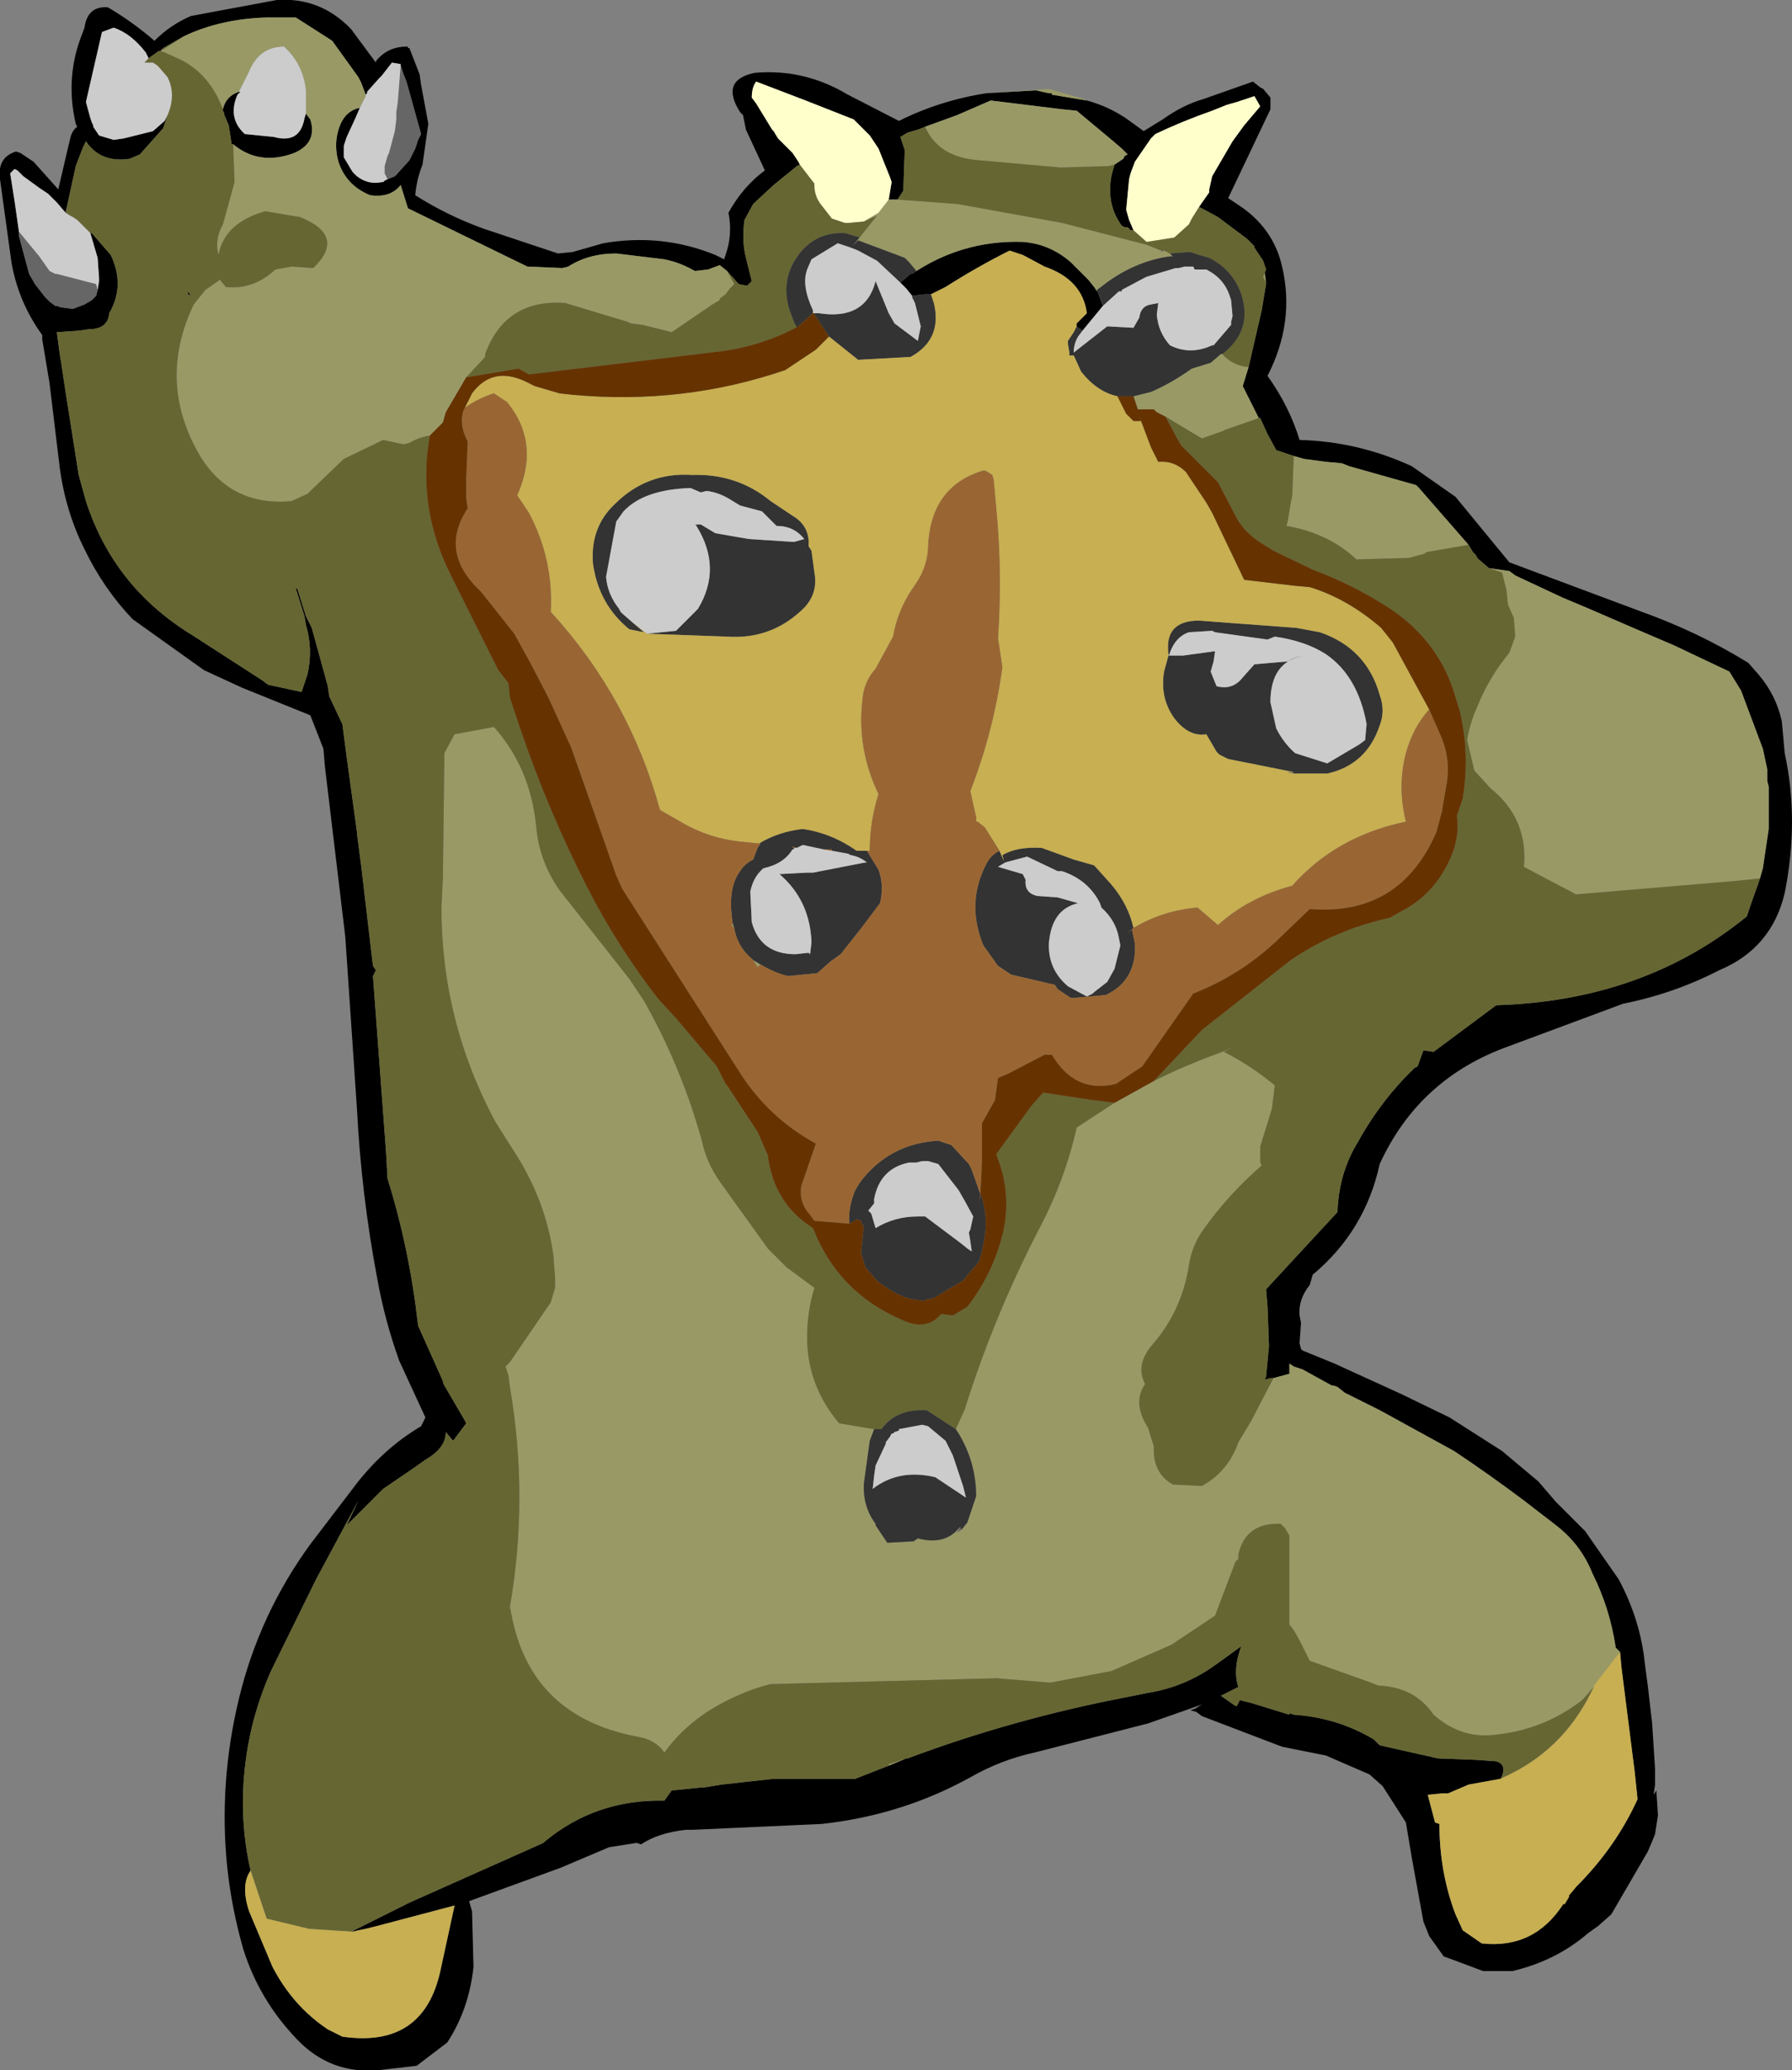 <?xml version="1.0" encoding="UTF-8" standalone="no"?>
<svg xmlns:xlink="http://www.w3.org/1999/xlink" height="71.05px" width="61.5px" xmlns="http://www.w3.org/2000/svg">
  <rect width="100%" height="100%" fill="#808080" stroke="none"/>
  <g transform="matrix(1.0, 0.0, 0.0, 1.0, -20.65, -17.6)">
    <path d="M57.95 21.05 Q58.7 21.25 59.35 21.7 L59.9 22.1 60.55 21.7 Q61.25 21.2 61.95 21.0 L63.65 20.4 63.9 20.6 64.0 20.65 64.25 20.95 64.25 21.35 62.8 24.4 63.1 24.6 Q64.35 25.4 64.65 26.75 65.1 28.65 64.15 30.5 64.9 31.55 65.25 32.7 67.25 32.75 69.1 33.6 L70.6 34.65 72.45 36.9 77.0 38.6 Q78.95 39.3 80.65 40.35 L81.0 40.75 Q81.6 41.45 81.8 42.35 L81.9 43.45 Q82.4 45.75 81.9 48.25 81.45 50.15 79.65 50.9 78.1 51.7 76.35 52.05 L72.45 53.5 Q69.35 54.6 68.0 57.55 67.5 59.85 65.7 61.35 L65.6 61.7 Q65.2 62.2 65.25 62.75 L65.3 63.0 65.25 63.7 65.3 63.9 65.35 63.95 66.45 64.4 68.75 65.45 70.4 66.25 72.2 67.4 73.45 68.45 74.05 69.15 75.05 70.15 76.2 71.8 Q76.95 73.2 77.1 74.7 L77.2 75.45 77.35 76.75 77.45 78.3 77.45 78.85 77.4 79.2 77.5 79.05 77.5 79.15 77.55 79.9 77.45 80.55 77.35 80.8 77.2 81.15 75.95 83.3 75.5 83.7 75.15 83.95 Q74.05 84.9 72.55 85.25 L71.6 85.25 71.55 85.25 70.35 84.8 70.2 84.75 69.7 84.05 69.5 83.55 69.1 81.35 68.9 80.15 68.1 78.9 67.65 78.5 66.15 77.85 64.65 77.55 61.9 76.5 61.7 76.35 61.5 76.3 61.65 76.25 61.9 76.1 60.05 76.75 56.15 77.75 Q55.0 78.0 53.95 78.6 51.6 79.9 48.85 80.2 L44.45 80.4 44.2 80.4 Q43.25 80.5 42.65 80.9 L42.5 80.85 41.55 81.0 39.9 81.7 36.75 82.85 36.85 83.2 36.9 85.1 Q36.75 86.55 36.0 87.7 L34.95 88.5 33.65 88.65 Q32.0 88.8 30.85 87.6 29.55 86.25 29.0 84.5 28.6 83.1 28.45 81.7 28.15 78.8 28.85 75.9 29.55 73.0 31.3 70.6 L32.75 68.7 Q33.75 67.35 35.1 66.55 L35.25 66.25 34.35 64.3 Q33.85 62.9 33.6 61.5 33.05 58.6 32.9 55.65 L32.5 49.75 31.8 43.9 31.75 43.3 31.3 42.15 28.95 41.2 27.65 40.6 25.2 38.85 Q24.2 37.8 23.55 36.45 22.9 35.15 22.7 33.65 L22.35 30.75 22.1 29.25 22.1 29.1 Q21.3 28.0 21.05 26.65 L20.65 23.75 Q20.55 23.0 21.2 22.8 L21.35 22.85 21.8 23.15 22.65 24.1 23.0 22.6 23.05 22.4 Q23.1 22.1 23.3 21.95 L23.25 21.85 Q22.9 20.35 23.4 18.95 L23.55 18.55 Q23.65 17.8 24.35 17.85 25.2 18.35 25.95 19.0 26.5 18.45 27.2 18.15 L30.15 17.6 Q31.65 17.5 32.7 18.6 L33.55 19.75 33.55 19.7 Q33.95 19.2 34.6 19.2 L34.65 19.2 34.65 19.25 34.7 19.25 35.05 20.15 35.1 20.5 35.35 21.85 35.15 23.25 Q34.95 23.75 34.9 24.3 36.0 25.0 37.25 25.45 L39.8 26.3 40.3 26.25 41.35 25.95 Q43.35 25.6 45.2 26.35 L45.5 26.5 45.55 26.35 Q45.8 25.65 45.65 24.9 46.15 24.0 46.9 23.45 L46.25 22.05 46.15 21.55 46.05 21.45 Q45.35 20.35 46.55 20.1 48.25 19.95 49.75 20.85 L51.5 21.75 Q52.9 21.05 54.5 20.8 L56.2 20.7 56.65 20.8 56.75 20.8 56.75 20.85 57.95 21.05 M81.05 47.75 L81.15 47.4 81.35 46.05 81.35 44.6 81.3 44.4 81.3 44.25 81.3 44.0 81.15 43.3 80.4 41.3 80.0 40.65 78.1 39.75 76.7 39.15 75.2 38.5 74.25 38.1 72.65 37.35 72.45 37.2 71.75 37.1 71.4 36.8 71.35 36.75 71.3 36.65 71.25 36.6 71.2 36.55 71.05 36.3 69.35 34.35 69.25 34.25 66.95 33.6 66.7 33.5 66.15 33.45 65.4 33.35 65.05 33.25 64.45 33.05 64.15 32.5 63.9 31.95 63.85 31.95 63.3 30.85 63.5 30.2 63.95 28.25 64.1 27.35 64.1 27.3 64.0 26.55 63.9 26.4 63.7 26.1 63.7 26.05 63.65 26.0 63.45 25.8 62.45 25.05 61.8 24.7 62.15 24.2 62.15 24.1 62.25 23.65 62.95 22.45 63.35 21.9 63.9 21.25 63.7 20.9 63.1 21.1 62.75 21.2 62.25 21.4 Q61.25 21.75 60.3 22.2 L60.15 22.35 59.6 23.15 59.45 23.55 59.4 23.75 59.3 24.8 59.4 25.15 59.55 25.5 59.45 25.5 59.4 25.45 59.35 25.4 59.25 25.4 59.15 25.35 Q58.6 24.6 58.8 23.6 L58.9 23.25 59.2 23.05 59.25 22.95 59.35 22.9 59.15 22.7 58.8 22.4 57.6 21.4 57.1 21.35 54.65 21.05 53.5 21.55 52.4 21.95 52.15 22.05 51.8 22.15 51.55 22.3 51.7 22.75 51.65 24.15 51.45 24.45 51.15 24.45 51.25 23.85 51.2 23.7 50.8 22.7 50.5 22.25 50.05 21.8 49.95 21.7 48.3 21.05 46.6 20.4 Q46.45 20.6 46.45 20.95 L46.6 21.15 47.15 22.05 47.2 22.1 47.35 22.35 47.85 22.85 48.05 23.15 48.1 23.25 48.0 23.3 47.2 23.95 46.5 24.6 46.2 25.15 Q46.1 25.85 46.25 26.45 L46.45 27.25 46.3 27.4 46.25 27.4 46.0 27.35 45.6 26.9 45.35 26.7 44.95 26.85 44.5 26.9 44.4 26.85 Q43.95 26.6 43.45 26.5 L41.8 26.3 Q40.85 26.3 40.15 26.75 L39.95 26.8 38.75 26.75 34.65 24.75 34.4 23.95 34.3 23.65 34.4 23.95 Q34.05 24.4 33.35 24.3 32.5 23.95 32.25 23.1 32.1 22.5 32.3 21.95 32.5 21.4 33.0 21.3 L32.85 21.65 32.55 22.3 32.45 22.6 32.45 23.0 32.75 23.5 32.9 23.65 Q33.3 23.95 33.75 23.85 L33.8 23.85 33.85 23.8 33.95 23.75 34.2 23.65 34.25 23.6 34.7 23.1 34.9 22.7 35.0 22.4 35.1 22.2 34.6 20.4 34.5 20.15 34.4 19.85 34.4 19.8 34.1 19.75 33.75 20.2 33.65 20.3 33.25 20.75 33.25 20.8 33.2 20.85 33.05 20.45 32.95 20.25 32.05 19.0 30.8 18.2 29.8 18.2 Q28.2 18.25 26.95 18.85 L26.25 19.25 26.15 19.35 26.1 19.35 25.75 19.6 25.7 19.5 25.65 19.4 Q25.15 18.75 24.55 18.55 L24.15 18.7 23.6 21.1 23.75 21.65 23.8 21.8 23.85 21.9 23.85 21.95 24.05 22.25 24.55 22.4 24.9 22.35 25.9 22.1 26.3 21.75 26.4 21.55 26.25 22.0 25.45 22.9 25.1 23.05 Q24.1 23.2 23.6 22.45 L23.5 22.65 23.25 23.3 23.0 24.45 22.9 24.9 22.6 24.55 22.3 24.25 22.0 24.05 21.45 23.65 21.25 23.45 21.15 23.4 21.0 23.55 21.15 24.5 21.3 25.55 21.3 25.7 21.65 27.0 21.85 27.35 22.2 27.8 22.35 27.95 22.55 28.1 22.6 28.1 22.75 28.15 23.15 28.2 23.55 28.05 23.8 27.9 23.95 27.75 24.0 27.55 24.05 27.25 24.05 27.15 24.0 26.45 23.75 25.6 23.8 25.6 24.45 26.35 Q24.95 27.4 24.4 28.35 24.35 28.9 23.7 28.9 L23.35 28.95 22.6 29.0 22.7 29.75 22.75 30.05 22.9 31.05 23.35 33.9 23.6 34.8 Q24.55 37.75 27.25 39.4 L28.8 40.4 29.65 40.95 29.85 41.1 31.0 41.35 31.15 40.9 31.2 40.75 Q31.4 39.9 31.15 39.05 L31.1 38.75 30.85 37.95 30.8 37.8 30.85 37.8 30.9 37.95 31.15 38.75 31.35 39.15 31.9 41.15 31.95 41.5 32.35 42.35 32.4 42.45 32.55 43.6 32.9 46.15 32.9 46.2 33.05 47.35 33.45 50.75 33.55 50.9 33.45 51.1 33.9 57.15 33.95 58.05 Q34.7 60.45 35.0 63.1 L35.85 65.0 35.85 65.05 35.9 65.15 36.6 66.35 36.65 66.45 36.2 67.05 35.95 66.75 Q35.95 67.3 35.25 67.7 L34.9 67.95 33.8 68.7 32.55 69.95 32.95 69.1 31.5 71.8 29.95 74.95 Q29.55 75.85 29.3 76.85 28.7 79.4 29.25 81.8 28.9 82.3 29.2 83.2 L30.0 85.1 Q30.7 86.45 31.9 87.25 L32.4 87.5 Q35.15 87.9 35.75 85.3 L36.25 83.0 33.6 83.7 33.2 83.8 32.95 83.85 32.75 83.9 32.8 83.85 34.7 82.9 39.3 80.85 39.35 80.8 Q41.1 79.35 43.45 79.4 L43.7 79.05 44.7 78.95 44.8 78.95 45.1 78.9 45.4 78.85 47.2 78.65 50.0 78.65 51.15 78.2 51.75 77.95 51.8 77.95 Q55.4 76.6 59.3 75.85 L60.05 75.7 Q61.3 75.5 62.35 74.75 L63.25 74.1 Q62.95 74.9 63.15 75.5 L62.65 75.75 62.55 75.8 63.05 76.15 63.1 76.15 63.2 75.95 63.6 76.05 64.9 76.45 64.9 76.4 65.05 76.45 Q66.55 76.55 67.8 77.3 L68.0 77.5 70.0 77.95 71.3 78.0 72.0 78.05 Q72.35 78.15 72.2 78.55 L72.15 78.65 71.05 78.85 70.35 79.15 70.15 79.15 69.65 79.2 69.9 80.15 70.05 80.2 Q70.05 81.85 70.6 83.3 L70.85 83.85 71.5 84.3 Q73.3 84.5 74.3 82.95 L74.35 82.95 74.5 82.7 74.5 82.65 74.75 82.35 Q76.1 81.0 76.85 79.35 L76.75 78.4 76.3 74.85 76.25 74.3 76.1 74.15 Q75.9 72.8 75.3 71.6 74.9 70.6 74.05 69.95 L72.95 69.1 Q71.75 68.2 70.55 67.4 L68.0 66.0 66.8 65.4 66.55 65.2 66.4 65.15 66.35 65.15 65.35 64.6 65.05 64.5 64.9 64.4 64.9 64.75 64.35 64.9 64.25 64.9 64.05 64.95 64.1 64.85 64.2 63.8 64.15 62.45 64.1 61.85 66.55 59.2 Q66.6 57.85 67.25 56.8 68.05 55.35 69.2 54.25 L69.3 54.2 69.5 53.65 69.85 53.7 72.0 52.1 Q77.05 51.95 80.6 49.05 L80.75 48.6 81.0 47.9 81.05 47.75 M58.3 27.6 L58.35 27.65 58.35 27.7 58.5 28.1 57.8 28.95 57.6 28.8 57.6 28.75 57.6 28.7 57.75 28.55 57.95 28.35 Q57.8 27.2 56.5 26.75 L55.75 26.35 55.3 26.2 Q54.2 26.75 53.1 27.45 L52.6 27.7 52.45 27.7 52.4 27.7 51.95 27.75 51.75 27.5 51.55 27.3 51.9 27.0 51.95 27.0 Q53.65 25.85 55.7 25.9 56.65 25.95 57.4 26.6 L58.0 27.2 58.2 27.45 58.3 27.6 M28.65 22.55 L28.6 22.55 28.5 21.9 28.35 21.55 28.35 21.5 28.3 21.4 28.3 21.35 Q28.4 20.9 28.85 20.75 L28.9 20.75 28.8 20.85 Q28.45 21.65 29.05 22.2 L30.05 22.3 Q30.95 22.55 31.1 21.65 L31.15 21.5 31.3 21.7 Q31.55 22.5 30.75 22.85 29.55 23.3 28.65 22.55 M27.1 27.7 L27.1 27.6 27.2 27.75 27.1 27.7" fill="#000000" fill-rule="evenodd" stroke="none"/>
    <path d="M57.95 21.05 L56.75 20.85 56.75 20.8 56.65 20.8 56.2 20.7 54.5 20.8 56.65 20.65 57.85 21.0 57.95 21.05 M71.75 37.1 L72.45 37.2 72.65 37.35 74.25 38.1 75.2 38.5 76.7 39.15 78.1 39.75 80.0 40.65 80.4 41.3 81.15 43.3 81.3 44.0 81.3 44.25 81.3 44.4 81.35 44.6 81.35 46.05 81.15 47.4 81.05 47.75 80.05 47.85 74.1 48.35 74.75 48.3 73.7 47.75 72.95 47.35 Q73.1 45.7 71.8 44.65 L71.25 44.05 71.0 43.0 Q71.1 42.4 71.35 41.85 71.75 40.85 72.45 40.0 L72.65 39.45 72.65 39.4 72.6 38.8 72.4 38.35 72.35 37.85 72.2 37.25 71.75 37.1 M64.35 64.9 L64.9 64.75 64.9 64.4 65.05 64.5 65.35 64.6 66.35 65.15 66.4 65.15 66.55 65.2 66.8 65.4 68.0 66.0 70.55 67.4 Q71.75 68.2 72.95 69.1 L74.05 69.95 Q74.9 70.6 75.3 71.6 75.9 72.8 76.1 74.15 L76.25 74.3 76.3 74.85 76.25 74.35 76.2 74.35 75.35 75.45 75.35 75.5 74.95 75.95 Q73.6 77.0 71.85 77.15 70.75 77.25 69.85 76.45 69.2 75.5 67.95 75.45 L67.7 75.35 65.6 74.6 65.25 73.9 65.05 73.55 64.9 73.35 64.9 70.3 64.75 70.05 64.6 69.9 Q63.4 69.85 63.15 70.95 L63.15 71.1 63.05 71.2 62.35 73.05 60.85 74.05 58.8 74.95 56.7 75.35 54.85 75.2 47.1 75.4 Q46.5 75.55 45.95 75.8 44.35 76.5 43.45 77.75 43.15 77.3 42.5 77.2 38.85 76.5 38.2 73.0 L38.15 72.75 Q38.8 69.0 38.15 65.2 L38.1 64.8 38.0 64.5 38.15 64.35 39.55 62.3 39.7 61.8 39.7 61.45 39.65 60.8 39.65 60.75 Q39.4 58.8 38.25 57.05 L37.65 56.1 Q35.8 52.65 35.8 48.75 L35.85 47.7 35.9 43.6 35.9 43.45 36.25 42.8 37.6 42.55 Q38.85 43.95 39.05 45.95 39.15 47.15 39.85 48.15 L42.25 51.2 42.75 51.95 Q44.05 54.25 44.75 56.8 44.9 57.5 45.35 58.15 L47.0 60.45 47.65 61.1 48.6 61.8 Q48.35 62.6 48.35 63.5 48.35 65.15 49.45 66.45 L50.65 66.65 50.5 67.05 50.3 68.5 Q50.25 69.3 50.7 69.9 L50.7 69.95 51.1 70.55 52.0 70.5 52.15 70.4 Q53.1 70.65 53.6 70.0 L53.5 70.2 53.65 70.1 53.85 69.85 54.15 68.95 Q54.15 67.8 53.55 66.8 L53.45 66.65 53.75 66.0 Q54.75 62.8 56.3 59.8 57.2 58.1 57.6 56.3 L58.9 55.45 60.25 54.7 Q61.35 54.15 62.6 53.7 L62.95 53.55 62.65 53.7 Q63.55 54.15 64.4 54.85 L64.3 55.65 64.15 56.15 64.1 56.3 63.9 56.95 63.9 57.5 63.95 57.6 Q62.8 58.6 61.95 59.8 61.55 60.35 61.45 61.05 61.2 62.6 60.2 63.75 59.6 64.45 59.95 65.1 59.5 65.75 60.05 66.6 L60.25 67.25 Q60.2 68.15 60.9 68.55 L61.9 68.6 Q62.8 68.1 63.15 67.1 L63.6 66.35 64.3 65.0 64.35 64.9 M51.75 77.95 L51.15 78.2 51.15 78.15 51.75 77.95 M26.95 18.85 Q28.2 18.25 29.8 18.2 L30.8 18.2 32.05 19.0 32.95 20.25 33.05 20.45 33.2 20.85 33.2 20.9 33.05 21.2 33.0 21.3 Q32.5 21.4 32.3 21.95 32.1 22.5 32.25 23.1 32.5 23.95 33.35 24.3 34.05 24.4 34.4 23.95 L34.3 23.65 34.4 23.95 34.65 24.75 38.75 26.75 39.95 26.8 40.15 26.75 Q40.85 26.3 41.8 26.3 L43.45 26.5 Q43.95 26.6 44.4 26.85 L44.5 26.9 44.95 26.85 45.35 26.7 45.6 26.9 45.85 27.35 45.7 27.5 45.55 27.7 45.35 27.85 45.35 27.9 45.1 28.05 43.85 28.9 43.7 29.0 42.7 28.75 42.3 28.7 42.2 28.65 40.05 28.0 Q38.0 27.85 37.3 29.75 L37.3 29.85 36.65 30.55 35.95 31.75 35.85 32.1 35.4 32.55 Q35.05 32.6 34.7 32.8 L34.5 32.85 33.8 32.7 32.45 33.35 31.2 34.55 30.65 34.8 Q28.4 35.0 27.35 32.95 26.1 30.55 27.3 28.05 L27.7 27.55 28.2 27.2 28.4 27.45 Q29.35 27.55 30.1 26.85 L30.65 26.75 31.4 26.8 Q32.55 25.7 30.95 25.05 L29.75 24.85 Q28.35 25.25 28.15 26.35 28.0 25.85 28.3 25.3 L28.7 23.85 28.65 22.55 Q29.55 23.3 30.75 22.85 31.55 22.5 31.3 21.7 L31.15 21.5 31.15 20.7 Q31.05 19.85 30.5 19.3 L30.4 19.2 Q29.55 19.2 29.2 20.05 L28.85 20.75 Q28.4 20.9 28.3 21.35 27.85 20.15 26.85 19.65 L26.3 19.4 26.15 19.35 26.25 19.3 26.95 18.85 M51.15 24.45 L51.45 24.45 53.5 24.6 57.1 25.25 60.0 26.0 60.5 26.2 60.5 26.25 60.6 26.2 60.7 26.25 60.8 26.3 60.9 26.4 60.8 26.4 Q59.7 26.55 58.7 27.25 L58.3 27.55 58.3 27.6 58.2 27.45 58.0 27.2 57.4 26.6 Q56.65 25.95 55.7 25.9 53.65 25.85 51.95 27.0 L52.1 26.9 51.85 26.6 51.7 26.45 50.1 25.85 49.9 26.05 50.15 25.75 50.35 25.5 50.75 25.0 50.3 25.2 50.8 24.9 51.15 24.45 M52.4 21.95 L53.5 21.55 54.65 21.05 57.1 21.35 57.6 21.4 58.8 22.4 59.15 22.7 59.35 22.9 59.25 22.95 59.2 23.05 58.9 23.25 58.7 23.3 57.05 23.35 54.25 23.1 Q52.85 23.0 52.4 21.95 M64.0 26.55 L64.1 27.3 64.0 27.1 64.1 26.85 64.0 26.55 M63.5 30.2 L63.3 30.85 63.85 31.95 62.7 32.35 62.6 32.4 61.9 32.65 60.65 31.9 60.35 31.75 60.25 31.65 59.7 31.65 59.55 31.2 60.15 31.05 Q60.85 30.75 61.55 30.25 L62.2 30.05 62.55 29.75 62.6 29.75 Q62.95 30.15 63.5 30.2 M65.05 33.25 L65.4 33.35 66.15 33.45 66.7 33.5 66.95 33.6 69.25 34.25 69.35 34.35 71.05 36.3 69.6 36.55 69.55 36.6 69.0 36.75 67.2 36.8 Q66.25 35.9 64.8 35.65 L64.85 35.45 64.95 34.85 65.0 34.6 65.05 33.25 M46.95 37.35 L46.95 37.4 46.95 37.35 M45.8 49.3 L45.85 49.45 45.75 49.35 45.8 49.3 M46.5 50.55 L46.75 50.7 46.65 50.8 46.5 50.55" fill="#999966" fill-rule="evenodd" stroke="none"/>
    <path d="M71.75 37.1 L72.2 37.25 72.35 37.85 72.4 38.35 72.6 38.8 72.65 39.4 72.65 39.45 72.45 40.0 Q71.75 40.85 71.35 41.85 71.1 42.4 71.0 43.0 L71.25 44.05 71.8 44.65 Q73.1 45.7 72.95 47.35 L73.7 47.75 74.75 48.3 74.1 48.35 80.05 47.85 81.05 47.75 81.0 47.9 80.75 48.6 80.6 49.05 Q77.05 51.95 72.0 52.1 L69.85 53.7 69.5 53.65 69.3 54.2 69.2 54.25 Q68.05 55.35 67.25 56.8 66.6 57.85 66.55 59.2 L64.1 61.85 64.15 62.45 64.2 63.8 64.1 64.85 64.05 64.95 64.25 64.9 64.35 64.9 64.3 65.0 63.6 66.35 63.15 67.1 Q62.8 68.1 61.9 68.6 L60.9 68.55 Q60.2 68.15 60.25 67.25 L60.05 66.6 Q59.5 65.75 59.95 65.1 59.6 64.45 60.2 63.75 61.2 62.6 61.45 61.05 61.55 60.35 61.95 59.8 62.8 58.6 63.95 57.6 L63.9 57.5 63.9 56.95 64.1 56.3 64.15 56.15 64.3 55.65 64.4 54.85 Q63.55 54.15 62.65 53.7 L62.95 53.55 62.6 53.7 Q61.35 54.15 60.25 54.7 L61.9 52.95 64.95 50.55 Q66.5 49.5 68.35 49.1 L68.7 48.9 Q69.9 48.3 70.45 47.0 70.75 46.3 70.65 45.6 L70.85 45.0 Q71.1 43.5 70.75 42.0 L70.5 41.2 Q69.9 39.5 68.3 38.45 67.05 37.65 65.7 37.15 L64.35 36.5 63.95 36.25 Q63.3 35.85 63.0 35.2 L62.45 34.15 61.2 32.9 61.05 32.65 60.65 31.9 61.9 32.65 62.6 32.4 62.7 32.35 63.85 31.95 63.9 31.95 64.15 32.5 64.45 33.05 65.05 33.25 65.0 34.6 64.95 34.85 64.85 35.45 64.8 35.65 Q66.25 35.9 67.2 36.8 L69.0 36.75 69.55 36.6 69.6 36.55 71.05 36.3 71.2 36.55 71.25 36.6 71.3 36.65 71.35 36.75 71.4 36.8 71.75 37.1 M72.15 78.65 L72.2 78.55 Q72.35 78.15 72.0 78.05 L71.3 78.0 70.0 77.95 68.0 77.5 67.8 77.3 Q66.55 76.55 65.05 76.45 L64.9 76.4 64.9 76.45 63.6 76.05 63.2 75.95 63.1 76.15 63.05 76.15 62.55 75.8 62.65 75.75 63.15 75.5 Q62.95 74.9 63.25 74.1 L62.35 74.75 Q61.3 75.5 60.05 75.7 L59.3 75.85 Q55.4 76.6 51.8 77.95 L51.75 77.95 51.15 78.15 51.15 78.2 50.0 78.65 47.2 78.65 45.4 78.85 45.1 78.9 44.8 78.95 44.7 78.95 43.7 79.05 43.45 79.4 Q41.1 79.35 39.35 80.8 L39.3 80.85 34.7 82.9 32.8 83.85 32.75 83.9 31.25 83.8 29.8 83.45 29.25 81.8 Q28.7 79.4 29.3 76.85 29.55 75.85 29.95 74.95 L31.5 71.8 32.95 69.1 32.55 69.95 33.8 68.7 34.9 67.95 35.25 67.7 Q35.95 67.3 35.95 66.75 L36.2 67.05 36.65 66.45 36.6 66.35 35.9 65.15 35.85 65.05 35.85 65.0 35.0 63.1 Q34.7 60.45 33.95 58.05 L33.9 57.15 33.45 51.1 33.55 50.9 33.45 50.75 33.05 47.35 32.9 46.2 32.9 46.15 32.55 43.6 32.4 42.45 32.35 42.35 31.95 41.5 31.9 41.15 31.35 39.15 31.15 38.75 30.9 37.95 30.85 37.8 30.8 37.8 30.85 37.95 31.1 38.75 31.15 39.05 Q31.4 39.9 31.2 40.75 L31.15 40.9 31.0 41.35 29.85 41.1 29.65 40.95 28.8 40.4 27.25 39.4 Q24.55 37.75 23.6 34.8 L23.35 33.9 22.9 31.05 22.75 30.05 22.7 29.75 22.6 29.0 23.35 28.95 23.7 28.9 Q24.35 28.9 24.4 28.35 24.95 27.4 24.45 26.35 L23.8 25.6 23.75 25.6 23.5 25.35 23.3 25.15 23.15 25.05 23.05 25.0 22.9 24.9 23.0 24.45 23.25 23.3 23.5 22.65 23.6 22.45 Q24.1 23.2 25.1 23.05 L25.45 22.9 26.25 22.0 26.4 21.55 Q26.7 20.85 26.4 20.25 L26.1 19.9 26.05 19.85 25.9 19.75 25.65 19.75 25.6 19.75 25.75 19.6 26.1 19.35 26.15 19.35 26.25 19.25 26.95 18.85 26.25 19.3 26.15 19.35 26.3 19.4 26.85 19.65 Q27.85 20.15 28.3 21.35 L28.3 21.4 28.35 21.5 28.35 21.55 28.5 21.9 28.6 22.55 28.65 22.55 28.7 23.85 28.3 25.3 Q28.0 25.85 28.15 26.35 28.35 25.25 29.75 24.85 L30.95 25.05 Q32.55 25.7 31.4 26.8 L30.65 26.75 30.1 26.85 Q29.35 27.55 28.4 27.45 L28.2 27.2 27.7 27.55 27.3 28.05 Q26.1 30.55 27.35 32.95 28.4 35.0 30.65 34.8 L31.2 34.55 32.45 33.35 33.8 32.7 34.5 32.85 34.7 32.8 Q35.05 32.6 35.4 32.55 34.95 35.05 36.15 37.4 L37.75 40.6 38.1 41.05 38.15 41.55 38.5 42.6 Q39.45 45.4 40.8 48.05 41.85 50.1 43.25 51.9 L43.85 52.55 45.25 54.2 45.55 54.8 45.6 54.85 46.65 56.45 47.0 57.25 Q47.2 58.9 48.55 59.75 49.4 61.95 51.6 62.9 52.45 63.3 52.95 62.7 L53.35 62.75 53.85 62.45 Q54.7 61.35 55.05 60.0 55.4 58.6 54.85 57.25 L54.85 57.2 56.05 55.55 56.45 55.1 58.1 55.35 58.9 55.45 57.6 56.3 Q57.2 58.1 56.3 59.8 54.75 62.8 53.75 66.0 L53.45 66.65 52.45 66.0 Q51.4 65.95 50.9 66.65 L50.65 66.65 49.45 66.45 Q48.35 65.15 48.35 63.5 48.35 62.6 48.6 61.8 L47.65 61.1 47.0 60.45 45.35 58.15 Q44.9 57.5 44.75 56.8 44.05 54.25 42.75 51.95 L42.25 51.2 39.85 48.15 Q39.15 47.15 39.05 45.95 38.85 43.95 37.6 42.55 L36.25 42.8 35.9 43.45 35.9 43.6 35.85 47.7 35.8 48.75 Q35.8 52.65 37.65 56.1 L38.25 57.05 Q39.4 58.8 39.65 60.75 L39.65 60.8 39.7 61.45 39.7 61.8 39.55 62.3 38.15 64.35 38.0 64.5 38.1 64.8 38.15 65.2 Q38.8 69.0 38.15 72.75 L38.2 73.0 Q38.85 76.5 42.5 77.2 43.15 77.3 43.45 77.75 44.35 76.5 45.95 75.8 46.5 75.55 47.1 75.4 L54.85 75.2 56.7 75.35 58.8 74.95 60.85 74.05 62.35 73.05 63.05 71.2 63.15 71.1 63.15 70.95 Q63.4 69.85 64.6 69.9 L64.75 70.05 64.9 70.3 64.9 73.35 65.05 73.55 65.25 73.9 65.6 74.6 67.7 75.35 67.95 75.45 Q69.2 75.5 69.85 76.45 70.75 77.25 71.85 77.15 73.6 77.0 74.95 75.95 L75.35 75.5 75.25 75.7 Q74.25 77.7 72.25 78.6 L72.15 78.65 M45.6 26.9 L46.0 27.35 46.25 27.4 46.3 27.4 46.45 27.25 46.25 26.45 Q46.1 25.85 46.2 25.15 L46.5 24.6 47.2 23.95 48.0 23.3 48.1 23.25 48.6 23.9 48.6 23.95 Q48.6 24.35 48.85 24.65 L49.2 25.1 49.65 25.25 49.75 25.25 50.3 25.2 50.75 25.0 50.35 25.5 50.15 25.75 49.65 25.6 Q48.55 25.55 47.95 26.5 47.45 27.3 47.75 28.25 L47.9 28.65 48.0 28.85 48.05 28.8 Q46.85 29.45 45.45 29.65 L38.8 30.45 38.45 30.25 36.65 30.55 37.3 29.85 37.3 29.75 Q38.0 27.85 40.05 28.0 L42.2 28.65 42.3 28.7 42.7 28.75 43.7 29.0 43.85 28.9 45.1 28.05 45.35 27.9 45.35 27.85 45.55 27.7 45.7 27.5 45.85 27.35 45.6 26.9 M51.45 24.45 L51.65 24.15 51.7 22.75 51.55 22.3 51.8 22.15 52.15 22.05 52.4 21.95 Q52.85 23.0 54.25 23.1 L57.05 23.35 58.7 23.3 58.9 23.25 58.8 23.6 Q58.6 24.6 59.15 25.35 L59.25 25.4 59.35 25.4 59.4 25.45 59.45 25.5 59.55 25.5 60.0 25.9 60.95 25.75 61.45 25.3 61.55 25.1 61.8 24.7 62.45 25.05 63.45 25.8 63.65 26.0 63.7 26.05 63.7 26.1 63.9 26.4 64.0 26.55 64.1 26.85 64.0 27.1 64.1 27.3 64.1 27.35 63.95 28.25 63.5 30.2 Q62.95 30.15 62.6 29.75 63.65 28.95 63.25 27.7 62.95 26.85 62.15 26.45 L61.8 26.35 61.5 26.25 60.8 26.3 60.7 26.25 60.6 26.2 60.5 26.2 60.0 26.0 57.1 25.25 53.5 24.6 51.45 24.45 M27.1 27.7 L27.2 27.75 27.1 27.6 27.1 27.7 M33.15 86.35 L33.1 86.35 33.15 86.35" fill="#666633" fill-rule="evenodd" stroke="none"/>
    <path d="M48.1 23.25 L48.05 23.15 47.85 22.85 47.35 22.35 47.2 22.1 47.15 22.05 46.6 21.15 46.45 20.95 Q46.45 20.6 46.6 20.4 L48.3 21.05 49.95 21.7 50.05 21.8 50.5 22.25 50.8 22.7 51.2 23.7 51.25 23.85 51.15 24.45 50.8 24.9 50.3 25.2 49.75 25.25 49.65 25.25 49.2 25.1 48.85 24.65 Q48.6 24.35 48.6 23.95 L48.6 23.9 48.1 23.25 M59.55 25.5 L59.4 25.15 59.3 24.8 59.4 23.75 59.45 23.55 59.6 23.15 60.15 22.35 60.3 22.2 Q61.25 21.75 62.25 21.4 L62.75 21.2 63.1 21.1 63.7 20.9 63.9 21.25 63.35 21.9 62.95 22.45 62.25 23.65 62.15 24.1 62.15 24.2 61.8 24.7 61.55 25.1 61.45 25.3 60.95 25.75 60.0 25.9 59.55 25.5" fill="#ffffcc" fill-rule="evenodd" stroke="none"/>
    <path d="M24.0 27.55 L23.95 27.75 23.8 27.9 23.55 28.05 23.15 28.2 22.75 28.15 22.6 28.1 22.55 28.1 22.35 27.95 22.2 27.8 21.85 27.35 21.65 27.0 21.3 25.7 21.3 25.55 22.0 26.4 22.35 26.9 22.55 27.0 22.6 27.0 23.95 27.35 24.0 27.55 M34.4 19.85 L34.5 20.15 34.6 20.4 35.1 22.2 35.0 22.4 34.9 22.7 34.7 23.1 34.25 23.6 34.2 23.65 33.95 23.75 33.9 23.65 33.85 23.55 33.85 23.3 33.95 22.95 34.0 22.85 34.2 22.1 34.25 21.7 34.25 21.45 34.3 21.1 34.4 19.85 M60.5 26.2 L60.6 26.2 60.5 26.25 60.5 26.2 M48.6 28.35 L48.6 28.4 48.6 28.35 M44.55 35.65 L44.5 35.6 44.55 35.6 44.55 35.65 M65.05 44.15 L64.8 44.1 65.05 44.1 65.05 44.15 M60.75 40.1 L60.75 40.05 60.8 40.0 60.8 40.05 60.75 40.1 M53.6 70.0 L53.65 70.1 53.5 70.2 53.6 70.0" fill="#666666" fill-rule="evenodd" stroke="none"/>
    <path d="M60.8 26.3 L61.5 26.25 61.8 26.35 62.15 26.45 Q62.95 26.85 63.25 27.7 63.65 28.95 62.6 29.75 L62.55 29.75 62.2 30.05 61.55 30.25 Q60.85 30.75 60.15 31.05 L59.55 31.2 59.5 31.2 59.0 31.2 Q58.3 31.05 57.75 30.35 L57.5 29.8 57.35 29.8 57.35 29.7 57.3 29.4 57.3 29.3 57.5 29.0 57.6 28.8 57.8 28.95 57.65 29.15 Q57.5 29.4 57.5 29.7 L58.65 28.8 59.55 28.85 59.75 28.5 Q59.8 28.1 60.15 28.05 L60.4 28.0 60.35 28.4 Q60.4 29.0 60.8 29.45 61.5 29.8 62.25 29.45 L62.3 29.45 62.9 28.75 62.9 28.65 62.95 28.45 62.9 27.9 62.85 27.75 Q62.65 27.15 62.05 26.85 L61.75 26.85 61.65 26.85 61.6 26.75 61.3 26.75 61.1 26.8 61.0 26.8 60.0 27.1 59.9 27.15 59.15 27.55 59.15 27.6 59.1 27.6 59.05 27.6 58.5 28.1 58.35 27.7 58.35 27.65 58.3 27.6 58.3 27.55 58.7 27.25 Q59.7 26.55 60.8 26.4 L60.9 26.4 60.8 26.3 M51.95 27.0 L51.9 27.0 51.55 27.3 50.75 26.55 50.1 26.2 49.85 26.1 49.4 25.95 48.5 26.5 48.35 26.85 Q48.15 27.4 48.55 28.25 L48.55 28.35 48.1 28.75 48.05 28.8 48.0 28.85 47.9 28.65 47.75 28.25 Q47.45 27.3 47.95 26.5 48.55 25.55 49.65 25.6 L50.15 25.75 49.9 26.05 50.1 25.85 51.7 26.45 51.85 26.6 52.1 26.9 51.95 27.0 M51.95 27.75 L52.4 27.7 52.45 27.7 52.6 27.7 52.7 28.0 Q53.0 29.25 51.9 29.85 L50.1 29.95 49.1 29.15 48.6 28.4 48.6 28.35 48.75 28.35 Q50.35 28.6 50.7 27.25 L51.15 28.35 51.35 28.7 52.15 29.3 52.25 28.8 52.05 28.0 52.0 27.9 51.95 27.8 51.95 27.75 M46.7 46.55 Q47.35 46.15 48.2 46.05 49.2 46.2 50.05 46.8 L50.4 46.8 50.8 47.45 Q51.0 48.0 50.85 48.6 L50.25 49.4 49.5 50.35 49.15 50.6 48.7 51.0 47.7 51.1 Q47.25 51.0 46.75 50.7 L46.5 50.55 Q45.95 50.1 45.85 49.45 L45.8 49.3 Q45.6 48.1 46.05 47.5 46.2 47.25 46.5 47.1 L46.65 46.7 46.75 46.55 46.7 46.55 M54.95 46.8 L55.1 47.15 55.05 46.95 Q55.55 46.65 56.4 46.7 L57.5 47.1 58.2 47.3 58.65 47.8 Q59.35 48.55 59.55 49.45 L59.3 49.65 59.5 49.5 59.6 50.0 59.6 50.25 Q59.55 51.3 58.6 51.75 L57.5 51.85 57.4 51.85 56.95 51.55 56.85 51.4 55.35 51.05 54.9 50.75 54.4 50.05 Q53.8 48.6 54.5 47.25 54.65 46.95 54.95 46.8 M44.55 35.6 L44.7 35.6 45.2 35.9 46.35 36.1 47.9 36.2 48.25 36.1 Q47.9 35.65 47.3 35.65 L46.8 35.15 46.05 34.95 45.8 34.8 Q45.35 34.5 44.9 34.45 L44.7 34.5 44.35 34.35 Q42.75 34.4 42.05 35.15 L41.8 35.5 41.45 37.4 Q41.5 38.0 41.9 38.5 L41.95 38.6 42.0 38.65 42.4 39.0 42.75 39.3 42.5 39.25 42.25 39.2 Q41.2 38.35 41.0 36.95 40.9 35.7 41.75 34.9 42.85 33.8 44.4 33.9 45.95 33.85 47.1 34.8 L47.85 35.3 Q48.45 35.65 48.4 36.35 L48.5 36.5 48.6 37.25 Q48.75 38.05 48.1 38.6 47.05 39.55 45.6 39.45 L42.85 39.35 43.85 39.25 44.6 38.5 Q45.45 37.1 44.55 35.65 L44.55 35.6 M46.95 37.35 L46.95 37.4 46.95 37.35 M49.8 59.6 Q49.75 59.05 50.0 58.45 L50.15 58.2 Q51.15 56.85 52.85 56.75 L53.3 56.9 53.9 57.55 54.0 57.75 54.3 58.6 54.25 58.85 54.3 58.55 Q54.6 59.4 54.4 60.3 L54.35 60.55 54.25 60.9 54.0 61.2 53.7 61.55 53.2 61.85 52.7 62.15 52.45 62.2 52.35 62.25 52.0 62.2 Q51.45 62.1 50.8 61.6 L50.7 61.5 50.35 61.1 50.2 60.6 50.3 59.6 50.25 59.7 50.2 59.5 50.05 59.45 49.8 59.6 M48.0 46.7 L47.8 46.65 47.9 46.7 47.9 46.75 47.85 46.75 Q47.55 47.25 46.85 47.4 46.5 47.7 46.4 48.2 L46.45 49.25 Q46.75 50.35 47.95 50.35 L48.4 50.3 48.45 50.35 48.5 49.95 Q48.45 48.5 47.4 47.6 L48.35 47.55 48.55 47.55 50.35 47.2 50.4 47.2 Q50.15 47.0 49.85 46.95 L49.75 46.9 49.2 46.8 49.2 46.75 48.85 46.75 48.9 46.75 48.2 46.6 48.0 46.7 M54.9 47.35 L55.75 47.6 55.85 47.8 Q55.8 48.25 56.25 48.35 L56.95 48.4 57.65 48.6 Q56.75 48.8 56.65 49.95 56.6 50.85 57.3 51.45 L57.95 51.8 58.15 51.7 58.2 51.65 58.65 51.3 58.9 50.85 59.1 50.05 59.05 49.8 Q58.95 49.2 58.45 48.75 L58.4 48.6 Q58.0 47.8 57.1 47.5 L56.95 47.5 55.9 47.0 55.15 47.2 54.9 47.35 M60.75 40.05 Q60.6 38.9 61.8 38.9 L65.15 39.15 65.95 39.3 Q67.55 39.85 68.0 41.45 68.2 42.0 68.0 42.5 67.55 43.85 66.2 44.15 L65.05 44.15 65.05 44.1 62.8 43.65 62.5 43.5 62.4 43.4 62.05 42.8 Q61.45 42.9 60.95 42.25 60.45 41.55 60.6 40.65 L60.75 40.1 61.0 40.1 61.25 40.1 62.35 39.95 62.3 40.3 62.2 40.65 62.4 41.15 Q62.95 41.3 63.3 40.85 L63.7 40.4 64.85 40.3 Q65.05 40.15 65.4 40.1 64.25 40.3 64.25 41.7 L64.45 42.6 Q64.7 43.1 65.1 43.45 L66.2 43.8 67.3 43.15 67.5 43.0 67.55 42.45 Q67.25 40.8 66.15 40.05 65.45 39.6 64.4 39.45 L64.15 39.55 62.35 39.3 62.25 39.25 61.45 39.3 Q61.0 39.45 60.8 40.0 L60.75 40.05 M50.65 66.65 L50.9 66.65 Q51.4 65.95 52.45 66.0 L53.45 66.65 53.55 66.8 Q54.15 67.8 54.15 68.95 L53.85 69.85 53.65 70.1 53.6 70.0 Q53.1 70.65 52.15 70.4 L52.0 70.5 51.1 70.55 50.7 69.95 50.7 69.9 Q50.25 69.3 50.3 68.5 L50.5 67.05 50.65 66.65 M53.55 58.45 L52.85 57.55 52.5 57.45 52.3 57.45 52.1 57.5 51.85 57.5 Q50.85 57.7 50.65 58.75 L50.65 58.9 50.45 59.15 50.55 59.25 50.7 59.75 Q51.35 59.35 52.15 59.35 L52.4 59.35 53.6 60.25 53.85 60.45 54.0 60.55 53.95 60.2 53.9 59.9 53.95 59.8 54.05 59.35 53.75 58.8 53.55 58.45 M51.5 66.7 L51.35 66.75 51.3 66.8 51.25 66.8 51.2 66.9 51.05 67.1 51.05 67.15 50.7 67.9 50.65 68.25 50.6 68.7 Q51.5 68.0 52.75 68.3 L52.9 68.4 53.8 69.0 53.7 68.6 53.35 67.55 53.2 67.25 53.1 67.05 52.5 66.55 52.3 66.5 51.5 66.65 51.5 66.7" fill="#333333" fill-rule="evenodd" stroke="none"/>
    <path d="M23.75 25.6 L24.0 26.45 24.05 27.15 24.05 27.25 24.0 27.55 23.95 27.35 22.6 27.0 22.55 27.0 22.35 26.9 22.0 26.4 21.3 25.55 21.15 24.5 21.0 23.55 21.15 23.4 21.25 23.45 21.45 23.65 22.0 24.05 22.3 24.25 22.6 24.55 22.9 24.9 23.05 25.0 23.15 25.05 23.3 25.15 23.5 25.35 23.75 25.6 M26.4 21.55 L26.3 21.75 25.9 22.1 24.9 22.35 24.55 22.4 24.05 22.25 23.85 21.95 23.85 21.9 23.8 21.8 23.75 21.65 23.6 21.1 24.15 18.7 24.55 18.55 Q25.15 18.75 25.65 19.4 L25.7 19.5 25.75 19.6 25.6 19.75 25.65 19.75 25.9 19.75 26.05 19.85 26.1 19.9 26.4 20.25 Q26.7 20.85 26.4 21.55 M33.2 20.85 L33.25 20.8 33.25 20.75 33.65 20.3 33.75 20.2 34.1 19.75 34.4 19.8 34.4 19.85 34.3 21.1 34.25 21.45 34.25 21.7 34.2 22.1 34.0 22.85 33.95 22.95 33.85 23.3 33.85 23.55 33.9 23.65 33.95 23.75 33.85 23.8 33.8 23.85 33.75 23.85 Q33.3 23.95 32.9 23.65 L32.75 23.5 32.45 23.0 32.45 22.6 32.55 22.3 32.85 21.65 33.0 21.3 33.05 21.2 33.2 20.9 33.2 20.85 M58.5 28.1 L59.05 27.6 59.1 27.6 59.15 27.6 59.15 27.55 59.9 27.15 60.0 27.1 61.0 26.8 61.1 26.8 61.3 26.75 61.6 26.75 61.65 26.85 61.75 26.85 62.05 26.85 Q62.65 27.15 62.85 27.75 L62.9 27.9 62.95 28.45 62.9 28.65 62.9 28.75 62.3 29.45 62.25 29.45 Q61.5 29.8 60.8 29.45 60.4 29.0 60.35 28.4 L60.4 28.0 60.15 28.05 Q59.8 28.1 59.75 28.5 L59.55 28.85 58.65 28.8 57.5 29.7 Q57.5 29.4 57.65 29.15 L57.8 28.95 58.5 28.1 M51.55 27.3 L51.75 27.5 51.95 27.75 51.95 27.8 52.0 27.9 52.05 28.0 52.25 28.8 52.15 29.3 51.35 28.7 51.15 28.35 50.7 27.25 Q50.35 28.6 48.75 28.35 L48.6 28.35 48.55 28.35 48.55 28.25 Q48.15 27.4 48.35 26.85 L48.5 26.5 49.4 25.95 49.85 26.1 50.1 26.2 50.75 26.55 51.55 27.3 M42.4 39.0 L42.0 38.65 41.95 38.6 41.9 38.5 Q41.5 38.0 41.45 37.4 L41.8 35.5 42.05 35.15 Q42.75 34.4 44.35 34.35 L44.7 34.5 44.9 34.45 Q45.35 34.5 45.8 34.8 L46.05 34.95 46.8 35.15 47.3 35.65 Q47.9 35.65 48.25 36.1 L47.9 36.2 46.35 36.1 45.2 35.9 44.7 35.6 44.55 35.6 44.5 35.6 44.55 35.65 Q45.45 37.1 44.6 38.5 L43.85 39.25 42.85 39.35 42.4 39.0 M47.9 46.7 L48.0 46.7 48.2 46.6 48.9 46.75 49.2 46.8 49.75 46.9 49.85 46.95 Q50.15 47.0 50.4 47.2 L50.35 47.2 48.55 47.55 48.35 47.55 47.4 47.6 Q48.45 48.5 48.5 49.95 L48.45 50.35 48.4 50.3 47.95 50.35 Q46.75 50.35 46.45 49.25 L46.4 48.2 Q46.5 47.7 46.85 47.4 47.55 47.25 47.85 46.75 L47.9 46.75 47.9 46.7 M54.9 47.35 L55.15 47.2 55.9 47.0 56.95 47.5 57.1 47.5 Q58.0 47.8 58.4 48.6 L58.45 48.75 Q58.95 49.2 59.05 49.8 L59.1 50.05 58.9 50.85 58.65 51.3 58.2 51.65 58.15 51.7 57.95 51.8 57.3 51.45 Q56.6 50.85 56.65 49.95 56.75 48.8 57.65 48.6 L56.95 48.4 56.25 48.35 Q55.8 48.25 55.85 47.8 L55.75 47.6 54.9 47.35 M60.8 40.0 Q61.0 39.45 61.45 39.3 L62.25 39.25 62.35 39.3 64.15 39.55 64.4 39.45 Q65.45 39.6 66.15 40.05 67.25 40.8 67.55 42.45 L67.5 43.0 67.3 43.15 66.2 43.8 65.1 43.45 Q64.7 43.1 64.45 42.6 L64.25 41.7 Q64.25 40.3 65.4 40.1 65.05 40.15 64.85 40.3 L63.7 40.4 63.3 40.85 Q62.95 41.3 62.4 41.15 L62.2 40.65 62.3 40.3 62.35 39.95 61.25 40.1 61.0 40.1 60.75 40.1 60.8 40.05 60.8 40.0 M31.15 21.5 L31.1 21.65 Q30.95 22.55 30.05 22.3 L29.05 22.2 Q28.45 21.65 28.8 20.85 L28.9 20.75 28.85 20.75 29.2 20.05 Q29.55 19.2 30.4 19.2 L30.5 19.3 Q31.05 19.85 31.15 20.7 L31.15 21.5 M53.55 58.45 L53.75 58.8 54.05 59.35 53.95 59.8 53.9 59.9 53.95 60.2 54.0 60.55 53.85 60.45 53.6 60.25 52.4 59.35 52.15 59.35 Q51.35 59.35 50.7 59.75 L50.55 59.25 50.45 59.15 50.65 58.9 50.65 58.75 Q50.85 57.7 51.85 57.5 L52.1 57.5 52.3 57.45 52.5 57.45 52.85 57.55 53.55 58.45 M51.5 66.7 L51.5 66.65 52.3 66.5 52.5 66.55 53.1 67.05 53.2 67.25 53.35 67.55 53.7 68.6 53.8 69.0 52.9 68.4 52.75 68.3 Q51.5 68.0 50.6 68.7 L50.65 68.25 50.7 67.9 51.05 67.15 51.05 67.1 51.2 66.9 51.25 66.8 51.3 66.8 51.35 66.75 51.5 66.7" fill="#cccccc" fill-rule="evenodd" stroke="none"/>
    <path d="M76.3 74.85 L76.75 78.4 76.85 79.35 Q76.1 81.0 74.75 82.35 L74.5 82.65 74.5 82.7 74.35 82.95 74.3 82.95 Q73.3 84.5 71.5 84.3 L70.85 83.85 70.6 83.3 Q70.05 81.85 70.05 80.2 L69.9 80.15 69.65 79.2 70.15 79.15 70.35 79.15 71.05 78.85 72.15 78.65 72.25 78.6 Q74.25 77.7 75.25 75.7 L75.35 75.5 75.35 75.45 76.2 74.35 76.25 74.35 76.3 74.85 M32.75 83.9 L32.95 83.85 33.2 83.8 33.6 83.7 36.25 83.0 35.75 85.3 Q35.15 87.9 32.4 87.5 L31.9 87.25 Q30.7 86.45 30.0 85.1 L29.2 83.2 Q28.9 82.3 29.25 81.8 L29.8 83.45 31.25 83.8 32.75 83.9 M57.6 28.8 L57.5 29.0 57.3 29.3 57.3 29.4 57.35 29.7 57.35 29.8 57.5 29.8 57.75 30.35 Q58.3 31.05 59.0 31.2 L59.3 31.8 59.55 32.05 59.8 32.05 59.75 31.9 59.85 32.15 60.15 32.95 60.4 33.45 Q60.95 33.4 61.35 33.8 L62.05 34.85 62.25 35.2 63.35 37.5 65.05 37.7 65.6 37.75 Q66.9 38.15 68.05 39.15 L68.45 39.65 69.7 41.95 Q69.15 42.55 68.9 43.45 68.6 44.6 68.9 45.8 66.5 46.3 65.0 48.0 63.5 48.4 62.45 49.35 L61.75 48.75 Q60.55 48.85 59.55 49.45 59.35 48.55 58.65 47.8 L58.2 47.3 57.5 47.1 56.4 46.7 Q55.55 46.65 55.05 46.95 L55.1 47.15 54.95 46.8 54.45 46.0 54.2 45.8 54.15 45.8 54.15 45.65 53.95 44.75 Q54.75 42.7 55.05 40.5 L54.9 39.5 Q55.05 37.3 54.85 35.15 L54.75 34.05 54.7 33.9 54.55 33.8 54.45 33.75 54.4 33.75 Q52.55 34.3 52.5 36.45 52.45 37.15 52.0 37.75 51.45 38.55 51.3 39.45 L50.7 40.55 Q50.3 41.0 50.25 41.6 50.05 43.3 50.8 44.85 50.5 45.8 50.5 46.8 L50.4 46.8 50.05 46.8 Q49.2 46.2 48.2 46.05 47.35 46.15 46.7 46.55 L46.2 46.5 Q45.0 46.4 44.0 45.8 L43.3 45.4 Q42.25 41.55 39.55 38.6 39.65 36.8 38.8 35.2 L38.4 34.6 Q39.2 32.8 38.05 31.4 L37.6 31.1 Q37.0 31.3 36.6 31.6 L36.85 31.1 Q37.55 30.15 38.7 30.7 L39.0 30.85 39.85 31.1 40.3 31.15 Q44.1 31.5 47.6 30.3 L48.65 29.6 49.1 29.15 50.1 29.95 51.9 29.85 Q53.0 29.25 52.7 28.0 L52.6 27.7 53.1 27.45 Q54.2 26.75 55.3 26.2 L55.75 26.35 56.5 26.75 Q57.8 27.2 57.95 28.35 L57.75 28.55 57.6 28.7 57.6 28.75 57.6 28.8 M42.4 39.0 L42.85 39.35 45.6 39.45 Q47.05 39.55 48.1 38.6 48.75 38.05 48.6 37.25 L48.5 36.5 48.4 36.35 Q48.45 35.65 47.85 35.3 L47.1 34.8 Q45.95 33.85 44.4 33.9 42.85 33.8 41.75 34.9 40.9 35.7 41.0 36.95 41.2 38.35 42.25 39.2 L42.5 39.25 42.75 39.3 42.4 39.0 M65.05 44.15 L66.2 44.15 Q67.55 43.85 68.0 42.5 68.2 42.0 68.0 41.45 67.55 39.85 65.95 39.3 L65.15 39.15 61.8 38.9 Q60.6 38.9 60.75 40.05 L60.75 40.1 60.6 40.65 Q60.45 41.55 60.95 42.25 61.45 42.9 62.05 42.8 L62.4 43.4 62.5 43.5 62.8 43.65 65.05 44.1 64.8 44.1 65.05 44.15 M33.15 86.35 L33.1 86.35 33.15 86.35" fill="#c7af52" fill-rule="evenodd" stroke="none"/>
    <path d="M36.6 31.6 Q37.0 31.3 37.6 31.1 L38.05 31.4 Q39.2 32.8 38.4 34.6 L38.8 35.2 Q39.65 36.8 39.55 38.6 42.25 41.55 43.3 45.4 L44.0 45.8 Q45.0 46.4 46.2 46.5 L46.7 46.55 46.75 46.55 46.65 46.7 46.5 47.1 Q46.2 47.25 46.05 47.5 45.6 48.1 45.8 49.3 L45.75 49.35 45.85 49.45 Q45.95 50.1 46.5 50.55 L46.65 50.8 46.75 50.7 Q47.25 51.0 47.7 51.1 L48.7 51.0 49.15 50.6 49.5 50.35 50.25 49.4 50.85 48.6 Q51.0 48.0 50.8 47.45 L50.4 46.8 50.5 46.8 Q50.5 45.8 50.8 44.85 50.05 43.3 50.25 41.6 50.3 41.0 50.7 40.55 L51.3 39.45 Q51.45 38.55 52.0 37.75 52.45 37.15 52.5 36.45 52.55 34.3 54.4 33.75 L54.45 33.75 54.55 33.8 54.7 33.9 54.75 34.05 54.85 35.15 Q55.05 37.3 54.9 39.5 L55.05 40.5 Q54.75 42.7 53.95 44.75 L54.15 45.65 54.15 45.8 54.2 45.8 54.45 46.0 54.95 46.8 Q54.65 46.95 54.5 47.25 53.8 48.6 54.4 50.05 L54.9 50.75 55.35 51.05 56.85 51.4 56.95 51.55 57.4 51.85 57.5 51.85 58.6 51.75 Q59.55 51.3 59.6 50.25 L59.6 50.0 59.5 49.5 59.3 49.65 59.55 49.45 Q60.55 48.85 61.75 48.75 L62.45 49.35 Q63.5 48.4 65.0 48.0 66.5 46.3 68.9 45.8 68.6 44.6 68.9 43.45 69.15 42.55 69.7 41.95 L70.05 42.75 Q70.45 43.6 70.3 44.5 L70.15 45.35 70.15 45.4 69.95 46.15 Q68.7 49.05 65.6 48.8 L64.4 49.95 Q63.15 51.1 61.6 51.7 L59.85 54.2 58.95 54.8 Q57.55 55.15 56.75 53.8 L56.65 53.8 56.5 53.8 55.25 54.45 54.9 54.6 54.8 55.35 54.35 56.15 54.35 57.5 54.3 58.5 54.25 58.85 54.3 58.6 54.0 57.75 53.9 57.55 53.3 56.9 52.85 56.75 Q51.15 56.85 50.15 58.2 L50.0 58.45 Q49.75 59.05 49.8 59.6 L48.6 59.5 48.45 59.3 Q48.05 58.85 48.15 58.3 L48.65 56.85 Q47.0 55.95 46.0 54.35 L42.0 48.1 41.8 47.65 40.25 43.25 39.45 41.5 38.85 40.35 38.3 39.35 37.15 37.9 Q35.7 36.55 36.7 35.05 L36.65 34.7 36.65 34.0 36.7 32.75 Q36.4 32.2 36.55 31.7 L36.6 31.6 M47.9 46.7 L47.8 46.65 48.0 46.7 47.9 46.7 M48.9 46.75 L48.85 46.75 49.2 46.75 49.2 46.8 48.9 46.75" fill="#996633" fill-rule="evenodd" stroke="none"/>
    <path d="M59.0 31.2 L59.5 31.2 59.55 31.2 59.7 31.65 60.25 31.65 60.35 31.75 60.65 31.9 61.05 32.65 61.2 32.9 62.45 34.15 63.0 35.2 Q63.3 35.85 63.95 36.25 L64.35 36.5 65.7 37.15 Q67.05 37.65 68.3 38.45 69.9 39.5 70.5 41.2 L70.75 42.0 Q71.1 43.5 70.85 45.0 L70.65 45.6 Q70.75 46.3 70.45 47.0 69.9 48.3 68.7 48.9 L68.35 49.1 Q66.5 49.5 64.95 50.55 L61.9 52.95 60.25 54.7 58.9 55.45 58.1 55.35 56.45 55.1 56.05 55.55 54.85 57.2 54.85 57.25 Q55.4 58.6 55.05 60.0 54.7 61.35 53.85 62.45 L53.35 62.75 52.95 62.7 Q52.45 63.3 51.6 62.9 49.4 61.95 48.55 59.75 47.2 58.9 47.0 57.25 L46.65 56.45 45.6 54.85 45.55 54.8 45.25 54.2 43.85 52.55 43.25 51.9 Q41.85 50.1 40.8 48.05 39.45 45.4 38.5 42.6 L38.15 41.55 38.1 41.05 37.75 40.6 36.15 37.4 Q34.95 35.05 35.4 32.55 L35.85 32.1 35.95 31.75 36.65 30.55 38.45 30.25 38.8 30.45 45.45 29.65 Q46.85 29.45 48.05 28.8 L48.1 28.75 48.55 28.35 48.6 28.35 48.6 28.4 49.1 29.15 48.65 29.6 47.6 30.3 Q44.1 31.5 40.3 31.15 L39.85 31.1 39.0 30.85 38.7 30.7 Q37.55 30.15 36.85 31.1 L36.6 31.6 36.55 31.7 Q36.4 32.2 36.7 32.75 L36.65 34.0 36.65 34.7 36.7 35.05 Q35.7 36.55 37.15 37.9 L38.3 39.35 38.85 40.35 39.45 41.5 40.25 43.25 41.8 47.65 42.0 48.1 46.0 54.35 Q47.0 55.95 48.65 56.85 L48.15 58.3 Q48.05 58.85 48.45 59.3 L48.6 59.5 49.8 59.6 50.05 59.45 50.2 59.5 50.25 59.7 50.3 59.6 50.2 60.6 50.35 61.1 50.7 61.5 50.8 61.6 Q51.45 62.1 52.0 62.2 L52.35 62.25 52.45 62.2 52.7 62.15 53.2 61.85 53.7 61.55 54.0 61.2 54.25 60.9 54.35 60.55 54.4 60.3 Q54.6 59.4 54.3 58.55 L54.25 58.85 54.3 58.5 54.35 57.5 54.35 56.15 54.8 55.35 54.9 54.6 55.25 54.45 56.5 53.8 56.65 53.8 56.75 53.8 Q57.55 55.15 58.95 54.8 L59.85 54.2 61.6 51.7 Q63.15 51.1 64.4 49.95 L65.6 48.8 Q68.7 49.05 69.95 46.15 L70.15 45.4 70.15 45.35 70.3 44.5 Q70.45 43.6 70.05 42.75 L69.7 41.95 68.45 39.65 68.05 39.15 Q66.9 38.15 65.6 37.75 L65.05 37.7 63.35 37.5 62.25 35.2 62.05 34.85 61.35 33.8 Q60.95 33.4 60.4 33.45 L60.15 32.95 59.85 32.15 59.75 31.9 59.8 32.05 59.55 32.05 59.3 31.8 59.0 31.2" fill="#663300" fill-rule="evenodd" stroke="none"/>
  </g>
</svg>
